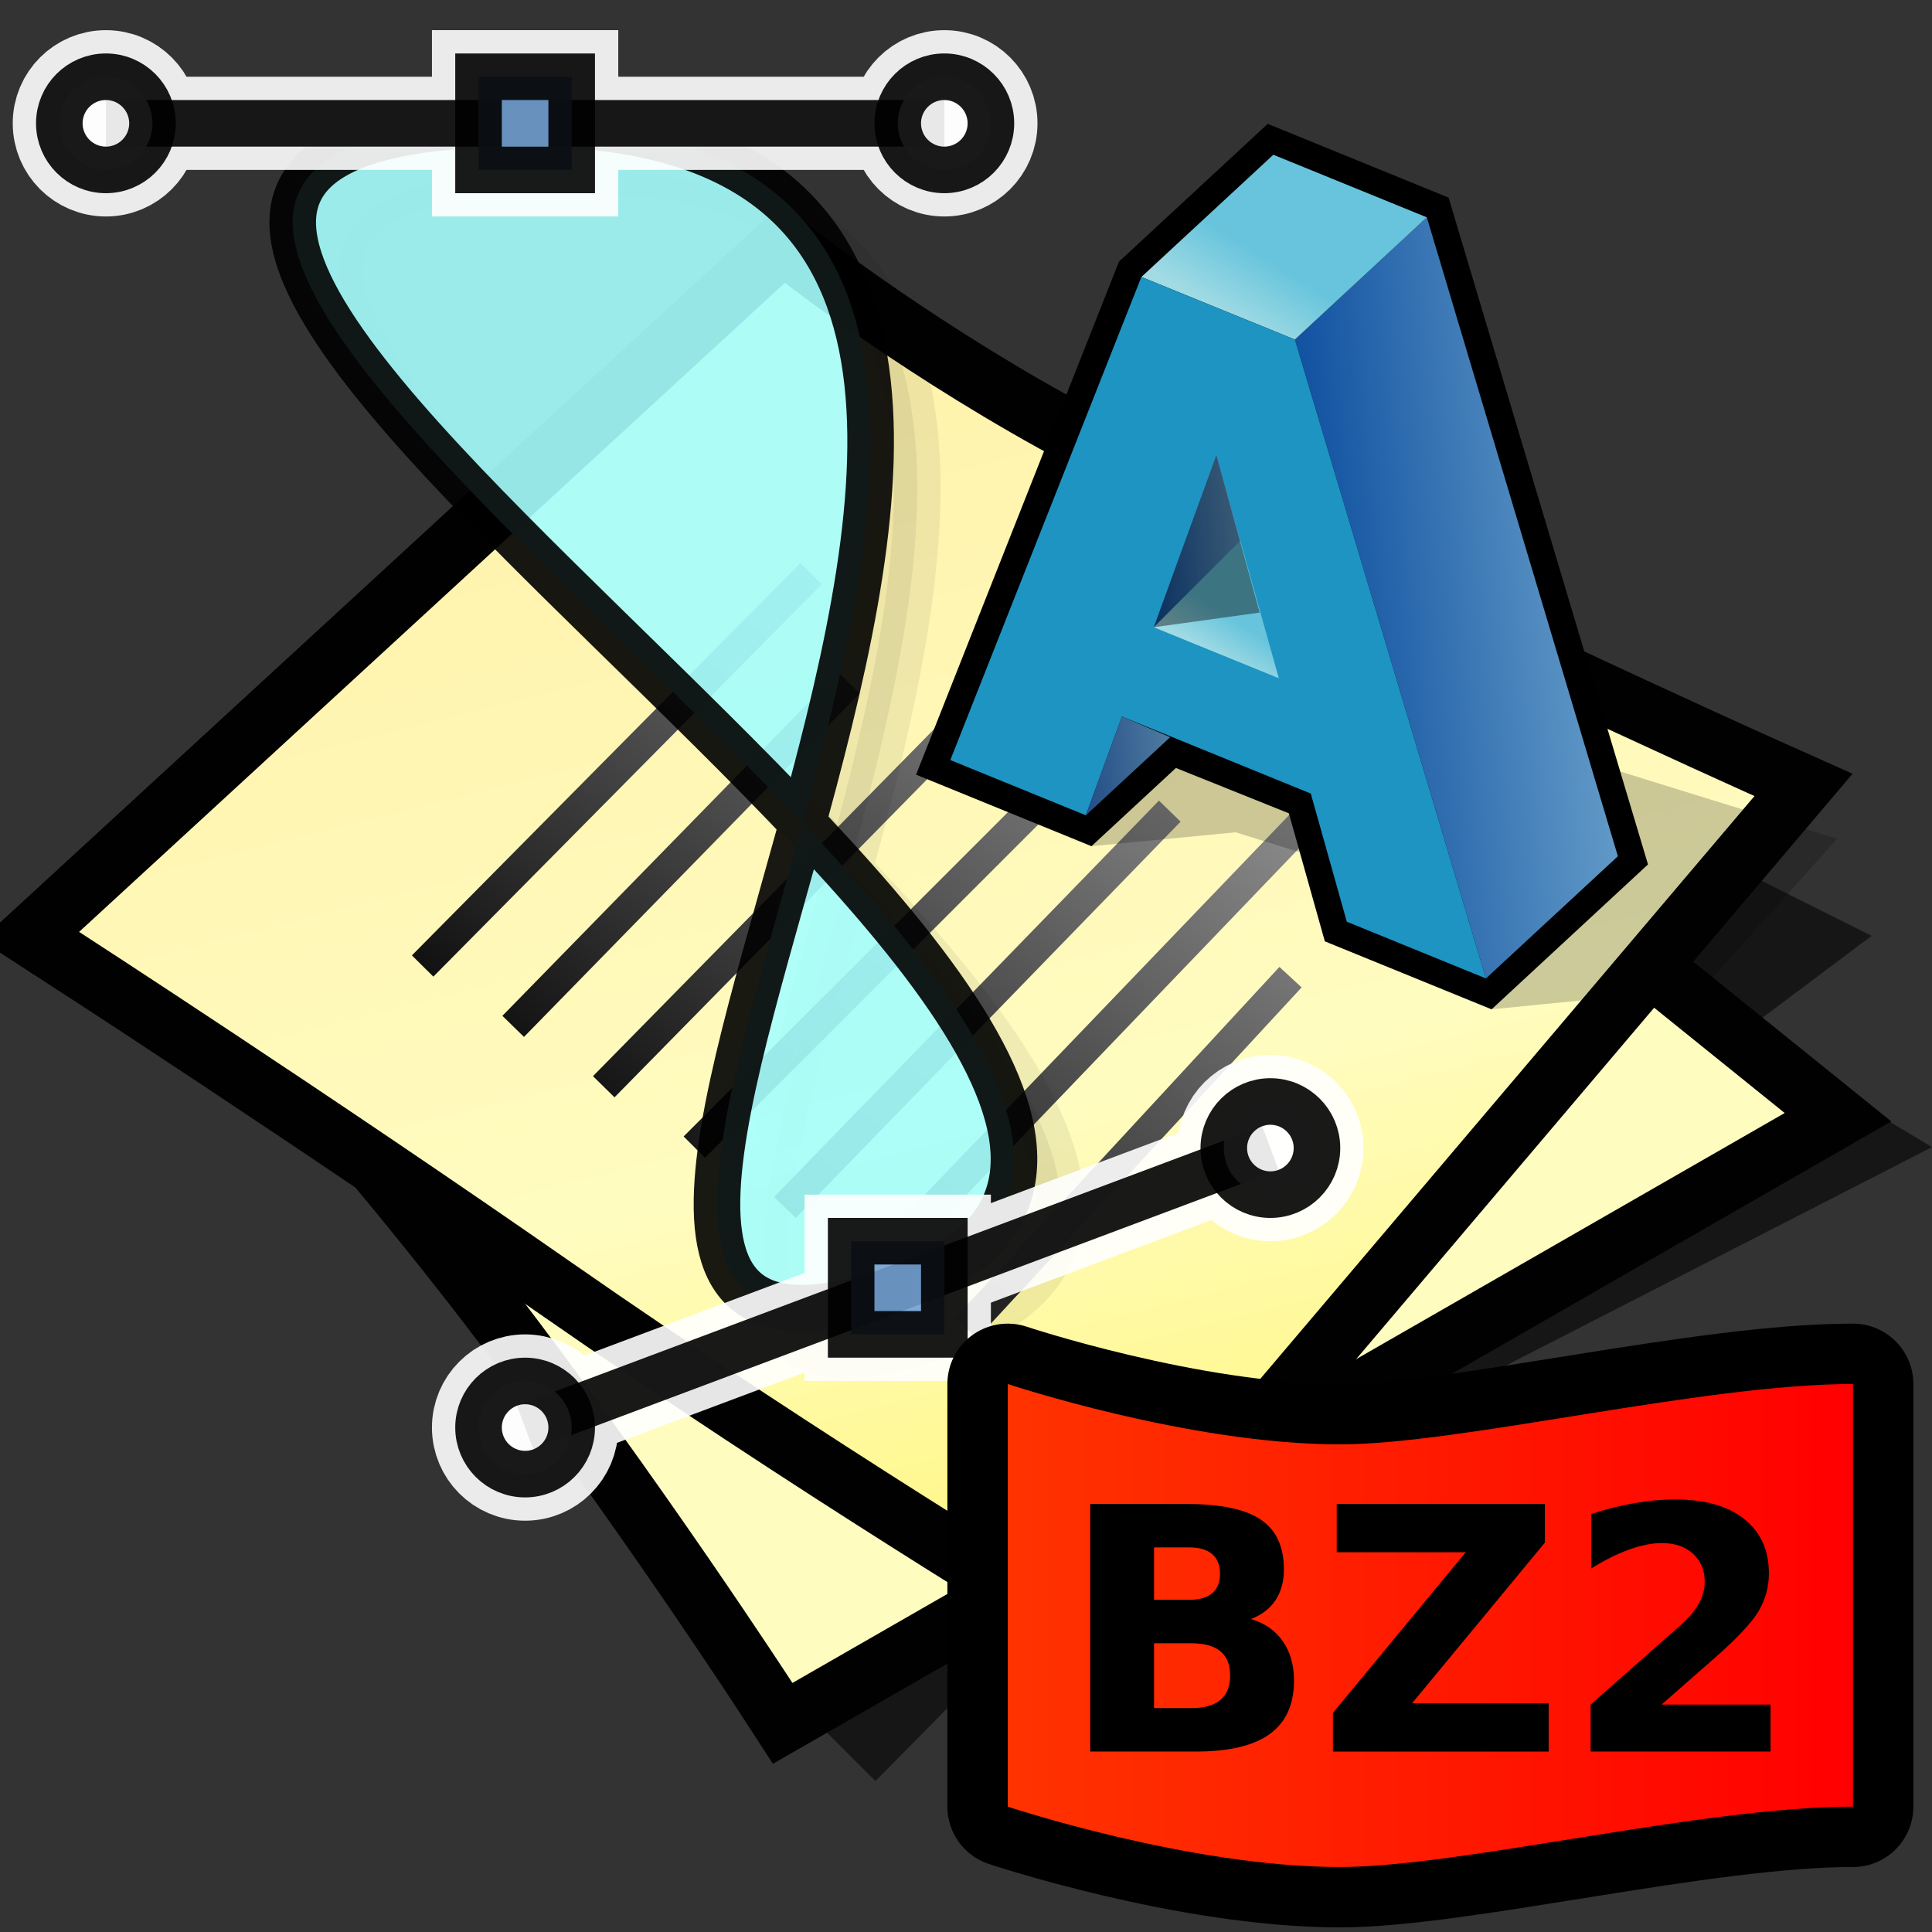 <?xml version="1.0" encoding="UTF-8" standalone="no"?>
<svg
   xmlns:dc="http://purl.org/dc/elements/1.1/"
   xmlns:cc="http://creativecommons.org/ns#"
   xmlns:rdf="http://www.w3.org/1999/02/22-rdf-syntax-ns#"
   xmlns:svg="http://www.w3.org/2000/svg"
   xmlns="http://www.w3.org/2000/svg"
   xmlns:xlink="http://www.w3.org/1999/xlink"
   xmlns:sodipodi="http://sodipodi.sourceforge.net/DTD/sodipodi-0.dtd"
   xmlns:inkscape="http://www.inkscape.org/namespaces/inkscape"
   version="1.1"
   width="64"
   height="64"
   color-interpolation="linearRGB"
   id="svg2"
   inkscape:version="0.91 r13725"
   sodipodi:docname="application-x-bzpostscript.svg">
  <rect width="100%" height="100%" fill="#333333" stroke="none"/>
  <defs
     id="defs44">
    <linearGradient
       inkscape:collect="always"
       xlink:href="#linearGradient7582-8"
       id="linearGradient7588-5"
       x1="81.729"
       y1="16"
       x2="109.729"
       y2="16"
       gradientUnits="userSpaceOnUse"
       gradientTransform="translate(-51.729,-6)" />
    <linearGradient
       inkscape:collect="always"
       id="linearGradient7582-8">
      <stop
         style="stop-color:#ff3300;stop-opacity:1"
         offset="0"
         id="stop7584-4" />
      <stop
         style="stop-color:#ff0000;stop-opacity:1"
         offset="1"
         id="stop7586-4" />
    </linearGradient>
  </defs>
  <sodipodi:namedview
     pagecolor="#ffffff"
     bordercolor="#666666"
     borderopacity="1"
     objecttolerance="10"
     gridtolerance="10"
     guidetolerance="10"
     inkscape:pageopacity="0"
     inkscape:pageshadow="2"
     inkscape:window-width="1364"
     inkscape:window-height="708"
     id="namedview42"
     showgrid="false"
     inkscape:zoom="4.1365358"
     inkscape:cx="-9.0856513"
     inkscape:cy="29.987484"
     inkscape:window-x="2"
     inkscape:window-y="30"
     inkscape:window-maximized="1"
     inkscape:current-layer="svg2" />
  <g
     id="g4">
    <path
       style="fill:#010101; fill-opacity:0.573"
       d="M27 57L29 59L32.13 55.83L37 59L45.39 47.54L64 38L59 35L61 37L36 49L27 57z            M58 34L62 31L58 29L55 32L58 34z"
       id="path6" />
    <path
       style="fill:none; stroke:#010101; stroke-width:4"
       d="M6.25 30C6.25 30 11.87 36 16.87 42.5C21.87 49 26.25 55.75 26.25 55.75L59.12 36.87L32 15L6.25 30z"
       id="path8" />
    <radialGradient
       id="gradient0"
       gradientUnits="userSpaceOnUse"
       cx="0"
       cy="0"
       r="64"
       gradientTransform="matrix(0.571,0,0,0.333,26,35)">
      <stop
         offset="1"
         stop-color="#fffcc0"
         id="stop11" />
      <stop
         offset="0.489"
         stop-color="#f1b706"
         id="stop13" />
    </radialGradient>
    <path
       style="fill:url(#gradient0)"
       d="M6.25 30C6.25 30 11.87 36 16.87 42.5C21.87 49 26.25 55.75 26.25 55.75L59.12 36.87L32 15L6.25 30z"
       id="path15" />
    <path
       style="fill:none; stroke:#010101; stroke-width:4"
       d="M2.62 30.87C2.62 30.87 10.95 36.26 19 41.87C27.44 47.75 35.75 52.75 35.75 52.75L58.12 26.37C58.12 26.37 45.44 20.7 35.37 15.37C30.18 12.62 26 9.37 26 9.37L2.62 30.87z"
       id="path17" />
    <linearGradient
       id="gradient1"
       gradientUnits="userSpaceOnUse"
       x1="107.04"
       y1="-17.09"
       x2="118.33"
       y2="27.99">
      <stop
         offset="0"
         stop-color="#ffefa5"
         id="stop20" />
      <stop
         offset="0.742"
         stop-color="#fffcc0"
         id="stop22" />
      <stop
         offset="1"
         stop-color="#fff890"
         id="stop24" />
    </linearGradient>
    <path
       style="fill:url(#gradient1)"
       d="M2.62 30.87C2.62 30.87 10.95 36.26 19 41.87C27.44 47.75 35.75 52.75 35.75 52.75L58.12 26.37C58.12 26.37 45.44 20.7 35.37 15.37C30.18 12.62 26 9.37 26 9.37L2.62 30.87z"
       id="path26" />
    <linearGradient
       id="gradient2"
       gradientUnits="userSpaceOnUse"
       x1="-47.14"
       y1="-15.78"
       x2="-28.46"
       y2="-37.85">
      <stop
         offset="0"
         stop-color="#010101"
         id="stop29" />
      <stop
         offset="1"
         stop-color="#9e9e9e"
         id="stop31" />
    </linearGradient>
    <path
       style="fill:none; stroke:url(#gradient2); stroke-width:1"
       d="M20 36L34.87 20.87            M14 32L26.87 19            M26 40L38.75 26.87            M32 44L42.75 32.37"
       id="path33" />
    <linearGradient
       id="gradient3"
       gradientUnits="userSpaceOnUse"
       x1="-47.14"
       y1="-15.78"
       x2="-28.46"
       y2="-37.85">
      <stop
         offset="0"
         stop-color="#010101"
         id="stop36" />
      <stop
         offset="1"
         stop-color="#9e9e9e"
         id="stop38" />
    </linearGradient>
    <path
       style="fill:none; stroke:url(#gradient3); stroke-width:1"
       d="M29 42L44 26.37            M23 38L34.75 26.25            M17 34L28.12 22.62"
       id="path40" />
  </g>
  <g
     style="color-interpolation:linearRGB"
     transform="matrix(1.543,0,0,1.543,-35.911,-21.237)"
     id="g17241">
    <path
       inkscape:connector-curvature="0"
       sodipodi:nodetypes="czz"
       id="path8488"
       d="m 43.547,42.411 c 12.375,-4.375 -26.251,-25 -8,-25 18.126,0 -4.264,29.336 8,25 z"
       style="display:inline;opacity:0.063;fill:#000000;fill-rule:evenodd;stroke:#000000;stroke-width:1px;stroke-linecap:butt;stroke-linejoin:miter;stroke-opacity:1" />
    <path
       inkscape:connector-curvature="0"
       style="opacity:0.9;fill:#a7ffff;fill-opacity:1;fill-rule:evenodd;stroke:#000000;stroke-width:1px;stroke-linecap:butt;stroke-linejoin:miter;stroke-opacity:1"
       d="m 42.547,41.411 c 12.375,-4.375 -26.251,-25 -8,-25 18.126,0 -4.264,29.336 8,25 z"
       id="path7317"
       sodipodi:nodetypes="czz" />
    <g
       transform="translate(165.047,-414.089)"
       id="g6664"
       style="opacity:0.9">
      <path
         inkscape:connector-curvature="0"
         sodipodi:nodetypes="cc"
         id="path6646"
         d="m -139.5,430.5 18,0"
         style="display:inline;fill:none;stroke:#ffffff;stroke-width:2;stroke-linecap:butt;stroke-linejoin:miter;stroke-miterlimit:4;stroke-dasharray:none;stroke-opacity:1" />
      <rect
         y="429.5"
         x="-131.5"
         height="2"
         width="2"
         id="rect6648"
         style="display:inline;fill:#729fcf;fill-opacity:1;stroke:#ffffff;stroke-width:2;stroke-linecap:round;stroke-linejoin:miter;stroke-miterlimit:4;stroke-dasharray:none;stroke-opacity:1" />
      <circle
         r="1"
         cy="453.5"
         cx="-113.5"
         transform="translate(-8,-23)"
         id="path6650"
         style="display:inline;fill:#ffffff;fill-opacity:1;stroke:#ffffff;stroke-width:2;stroke-linecap:round;stroke-linejoin:round;stroke-miterlimit:4;stroke-dasharray:none;stroke-opacity:1" />
      <circle
         r="1"
         cy="453.5"
         cx="-113.5"
         transform="translate(-26,-23)"
         id="path6652"
         style="display:inline;fill:#ffffff;fill-opacity:1;stroke:#ffffff;stroke-width:2;stroke-linecap:round;stroke-linejoin:round;stroke-miterlimit:4;stroke-dasharray:none;stroke-opacity:1" />
    </g>
    <path
       inkscape:connector-curvature="0"
       style="opacity:0.9;fill:none;stroke:#000000;stroke-width:1px;stroke-linecap:butt;stroke-linejoin:miter;stroke-opacity:1"
       d="m 25.547,16.411 18,0"
       id="path7321"
       sodipodi:nodetypes="cc" />
    <g
       transform="translate(165.047,-414.089)"
       id="g6691"
       style="opacity:0.9">
      <path
         inkscape:connector-curvature="0"
         sodipodi:nodetypes="cc"
         id="path6678"
         d="m -130.5,458.5 16,-6"
         style="fill:#ffffff;fill-rule:evenodd;stroke:#ffffff;stroke-width:2;stroke-linecap:butt;stroke-linejoin:miter;stroke-miterlimit:4;stroke-dasharray:none;stroke-opacity:1" />
      <rect
         y="454.5"
         x="-123.5"
         height="2"
         width="2"
         id="rect6681"
         style="fill:#ffffff;fill-opacity:1;stroke:#ffffff;stroke-width:2;stroke-linecap:round;stroke-linejoin:miter;stroke-miterlimit:4;stroke-dasharray:none;stroke-opacity:1" />
      <circle
         r="1"
         cy="453.5"
         cx="-113.5"
         transform="translate(-1,-1)"
         id="path6683"
         style="fill:#ffffff;fill-opacity:1;stroke:#ffffff;stroke-width:2;stroke-linecap:round;stroke-linejoin:round;stroke-miterlimit:4;stroke-dasharray:none;stroke-opacity:1" />
      <circle
         r="1"
         cy="453.5"
         cx="-113.5"
         transform="translate(-17,5)"
         id="path6685"
         style="display:inline;fill:#ffffff;fill-opacity:1;stroke:#ffffff;stroke-width:2;stroke-linecap:round;stroke-linejoin:round;stroke-miterlimit:4;stroke-dasharray:none;stroke-opacity:1" />
    </g>
    <path
       inkscape:connector-curvature="0"
       style="opacity:0.9;fill:none;stroke:#000000;stroke-width:1px;stroke-linecap:butt;stroke-linejoin:miter;stroke-opacity:1"
       d="m 34.547,44.411 16,-6"
       id="path7319"
       sodipodi:nodetypes="cc" />
    <rect
       style="opacity:0.9;fill:#729fcf;fill-opacity:1;stroke:#000000;stroke-width:1;stroke-linecap:round;stroke-linejoin:miter;stroke-miterlimit:4;stroke-dasharray:none;stroke-opacity:1"
       id="rect7325"
       width="2"
       height="2"
       x="41.547"
       y="40.411" />
    <circle
       r="1"
       cy="453.5"
       cx="-113.5"
       style="opacity:0.9;fill:#ffffff;fill-opacity:1;stroke:#000000;stroke-width:1;stroke-linecap:round;stroke-linejoin:round;stroke-miterlimit:4;stroke-dasharray:none;stroke-opacity:1"
       id="path7327"
       transform="translate(164.047,-415.089)" />
    <circle
       r="1"
       cy="453.5"
       cx="-113.5"
       style="display:inline;opacity:0.9;fill:#ffffff;fill-opacity:1;stroke:#000000;stroke-width:1;stroke-linecap:round;stroke-linejoin:round;stroke-miterlimit:4;stroke-dasharray:none;stroke-opacity:1"
       id="path7329"
       transform="translate(148.047,-409.089)" />
    <rect
       style="display:inline;opacity:0.9;fill:#729fcf;fill-opacity:1;stroke:#000000;stroke-width:1;stroke-linecap:round;stroke-linejoin:miter;stroke-miterlimit:4;stroke-dasharray:none;stroke-opacity:1"
       id="rect7331"
       width="2"
       height="2"
       x="33.547"
       y="15.411" />
    <circle
       r="1"
       cy="453.5"
       cx="-113.5"
       style="display:inline;opacity:0.9;fill:#ffffff;fill-opacity:1;stroke:#000000;stroke-width:1;stroke-linecap:round;stroke-linejoin:round;stroke-miterlimit:4;stroke-dasharray:none;stroke-opacity:1"
       id="path7333"
       transform="translate(157.047,-437.089)" />
    <circle
       r="1"
       cy="453.5"
       cx="-113.5"
       style="display:inline;opacity:0.9;fill:#ffffff;fill-opacity:1;stroke:#000000;stroke-width:1;stroke-linecap:round;stroke-linejoin:round;stroke-miterlimit:4;stroke-dasharray:none;stroke-opacity:1"
       id="path7335"
       transform="translate(139.047,-437.089)" />
  </g>
  <g
     style="overflow:visible"
     id="g7659"
     transform="matrix(0.609,0,0,0.609,30.346,4.103)">
    <g
       id="Layer_1"
       style="stroke:#000000">
      <g
         id="Layer_1_2_">
        <path
           id="path157"
           d="M 18.455,0.623 11.037,7.494 0,35.4 9.541,39.291 c 0,0 3.617,-3.35 4.593,-4.254 1.209,0.485 5.177,2.077 6.143,2.465 0.312,1.111 1.958,6.965 1.958,6.965 l 9.07,3.698 8.508,-7.882 L 28.966,4.012 19.127,0 18.455,0.623 Z"
           inkscape:connector-curvature="0"
           style="stroke:none" />
        <linearGradient
           gradientTransform="matrix(1,0,0,-1,226.918,400.771)"
           y2="374.349"
           x2="-204.555"
           y1="375.742"
           x1="-189.169"
           gradientUnits="userSpaceOnUse"
           id="XMLID_1_">
          <stop
             id="stop159"
             style="stop-color:#669EC9"
             offset="0" />
          <stop
             id="stop160"
             style="stop-color:#1353A2"
             offset="1" />
        </linearGradient>
        <path
           id="path164"
           d="M 38.176,39.837 27.783,5.085 l -7.177,6.648 10.392,34.752 7.178,-6.648 z"
           inkscape:connector-curvature="0"
           style="fill:url(#XMLID_1_);stroke:none" />
        <linearGradient
           gradientTransform="matrix(1,0,0,-1,226.918,400.771)"
           y2="393.222"
           x2="-207.423"
           y1="389.925"
           x1="-209.474"
           gradientUnits="userSpaceOnUse"
           id="XMLID_2_">
          <stop
             id="stop166"
             style="stop-color:#A1DBE4"
             offset="0" />
          <stop
             id="stop167"
             style="stop-color:#67C4DC"
             offset="1" />
        </linearGradient>
        <path
           id="path171"
           d="m 27.783,5.085 -8.35,-3.405 -7.177,6.648 8.35,3.405 7.177,-6.648 z"
           inkscape:connector-curvature="0"
           style="fill:url(#XMLID_2_);stroke:none" />
        <path
           id="path172"
           d="M 9.235,37.611 1.863,34.605 12.255,8.328 l 8.35,3.405 10.392,34.752 -7.568,-3.086 -1.959,-6.97 -10.275,-4.189 -1.96,5.371 z"
           inkscape:connector-curvature="0"
           style="fill:#1e94c2;stroke:none" />
        <linearGradient
           gradientTransform="matrix(1,0,0,-1,226.918,400.771)"
           y2="365.749"
           x2="-217.776"
           y1="366.209"
           x1="-212.684"
           gradientUnits="userSpaceOnUse"
           id="XMLID_3_">
          <stop
             id="stop174"
             style="stop-color:#669EC9"
             offset="0" />
          <stop
             id="stop175"
             style="stop-color:#2D62AA"
             offset="1" />
        </linearGradient>
        <path
           id="path179"
           d="m 13.823,33.36 -4.588,4.251 1.96,-5.371 2.628,1.12 z"
           inkscape:connector-curvature="0"
           style="fill:url(#XMLID_3_);stroke:none" />
        <linearGradient
           gradientTransform="matrix(1,0,0,-1,226.918,400.771)"
           y2="377.894"
           x2="-214.249"
           y1="378.37"
           x1="-208.993"
           gradientUnits="userSpaceOnUse"
           id="XMLID_4_">
          <stop
             id="stop181"
             style="stop-color:#669EC9"
             offset="0" />
          <stop
             id="stop182"
             style="stop-color:#1353A2"
             offset="1" />
        </linearGradient>
        <path
           id="path186"
           d="m 12.931,27.381 4.707,-4.708 -1.304,-4.655 -3.403,9.363 z"
           inkscape:connector-curvature="0"
           style="fill:url(#XMLID_4_);stroke:none" />
        <linearGradient
           gradientTransform="matrix(1,0,0,-1,226.918,400.771)"
           y2="373.73"
           x2="-209.511"
           y1="371.779"
           x1="-210.726"
           gradientUnits="userSpaceOnUse"
           id="XMLID_5_">
          <stop
             id="stop188"
             style="stop-color:#A1DBE4"
             offset="0" />
          <stop
             id="stop189"
             style="stop-color:#67C4DC"
             offset="1" />
        </linearGradient>
        <path
           id="path193"
           d="m 19.732,30.155 -6.802,-2.773 4.707,-4.708 2.095,7.481 z"
           inkscape:connector-curvature="0"
           style="fill:url(#XMLID_5_);stroke:none" />
        <path
           id="path194"
           d="m 16.334,18.018 -3.403,9.363 5.761,-0.798 -2.358,-8.565 z"
           inkscape:connector-curvature="0"
           style="opacity:0.41;stroke:none" />
        <path
           id="path195"
           d="m 11.195,32.24 -1.96,5.371 0.306,1.68 7.837,-0.757 4.917,1.525 -0.824,-3.63 -10.276,-4.189 z"
           inkscape:connector-curvature="0"
           style="opacity:0.2;stroke:none" />
        <path
           id="path196"
           d="M 38.176,39.837 31.304,48.164 42.81,47.02 50.1,38.886 36.643,34.715 38.176,39.837 Z"
           inkscape:connector-curvature="0"
           style="opacity:0.2;stroke:none" />
      </g>
    </g>
  </g>
  <g
     transform="translate(3.383,43.847)"
     id="g7494">
    <path
       inkscape:connector-curvature="0"
       style="fill:none;stroke:#010000;stroke-width:4;stroke-linejoin:round"
       d="M 30,16 30,2 c 0,0 6,2 11,2 4,0 12,-2 17,-2 l 0,14 C 53,16 45,18 41,18 36,18 30,16 30,16 Z"
       id="path42-7-9" />
    <path
       inkscape:connector-curvature="0"
       style="fill:url(#linearGradient7588-5);fill-opacity:1"
       d="M 30,16 30,2 c 0,0 6,2 11,2 4,0 12,-2 17,-2 l 0,14 C 53,16 45,18 41,18 36,18 30,16 30,16 Z"
       id="path49-1-3" />
    <g
       id="text7606-7"
       style="font-style:normal;font-variant:normal;font-weight:bold;font-stretch:normal;font-size:11.25px;line-height:125%;font-family:'DejaVu Sans';-inkscape-font-specification:'DejaVu Sans Bold';letter-spacing:0px;word-spacing:0px;fill:#000000;fill-opacity:1;stroke:none;stroke-width:1px;stroke-linecap:butt;stroke-linejoin:miter;stroke-opacity:1">
      <path
         inkscape:connector-curvature="0"
         id="path7615"
         d="m 36.016,9.149 q 0.5,0 0.758,-0.22 0.258,-0.22 0.258,-0.648 0,-0.423 -0.258,-0.643 -0.258,-0.225 -0.758,-0.225 l -1.17,0 0,1.736 1.17,0 z m 0.071,3.587 q 0.637,0 0.956,-0.269 0.324,-0.269 0.324,-0.813 0,-0.533 -0.319,-0.797 -0.319,-0.269 -0.961,-0.269 l -1.241,0 0,2.148 1.241,0 z m 1.967,-2.95 q 0.681,0.198 1.055,0.731 0.374,0.533 0.374,1.307 0,1.187 -0.802,1.769 -0.802,0.582 -2.439,0.582 l -3.51,0 0,-8.201 3.175,0 q 1.708,0 2.472,0.516 0.769,0.516 0.769,1.653 0,0.599 -0.28,1.022 -0.28,0.417 -0.813,0.621 z" />
      <path
         inkscape:connector-curvature="0"
         id="path7617"
         d="m 40.899,5.974 6.894,0 0,1.28 -4.4,5.323 4.526,0 0,1.599 -7.147,0 0,-1.28 4.4,-5.323 -4.274,0 0,-1.599 z" />
      <path
         inkscape:connector-curvature="0"
         id="path7619"
         d="m 51.66,12.62 3.609,0 0,1.555 -5.96,0 0,-1.555 2.994,-2.642 q 0.401,-0.363 0.593,-0.709 0.192,-0.346 0.192,-0.72 0,-0.577 -0.39,-0.928 -0.385,-0.352 -1.027,-0.352 -0.494,0 -1.082,0.214 -0.588,0.209 -1.258,0.626 l 0,-1.802 q 0.714,-0.236 1.412,-0.357 0.698,-0.126 1.368,-0.126 1.472,0 2.285,0.648 0.818,0.648 0.818,1.807 0,0.67 -0.346,1.252 -0.346,0.577 -1.456,1.549 l -1.752,1.538 z" />
    </g>
  </g>
</svg>
